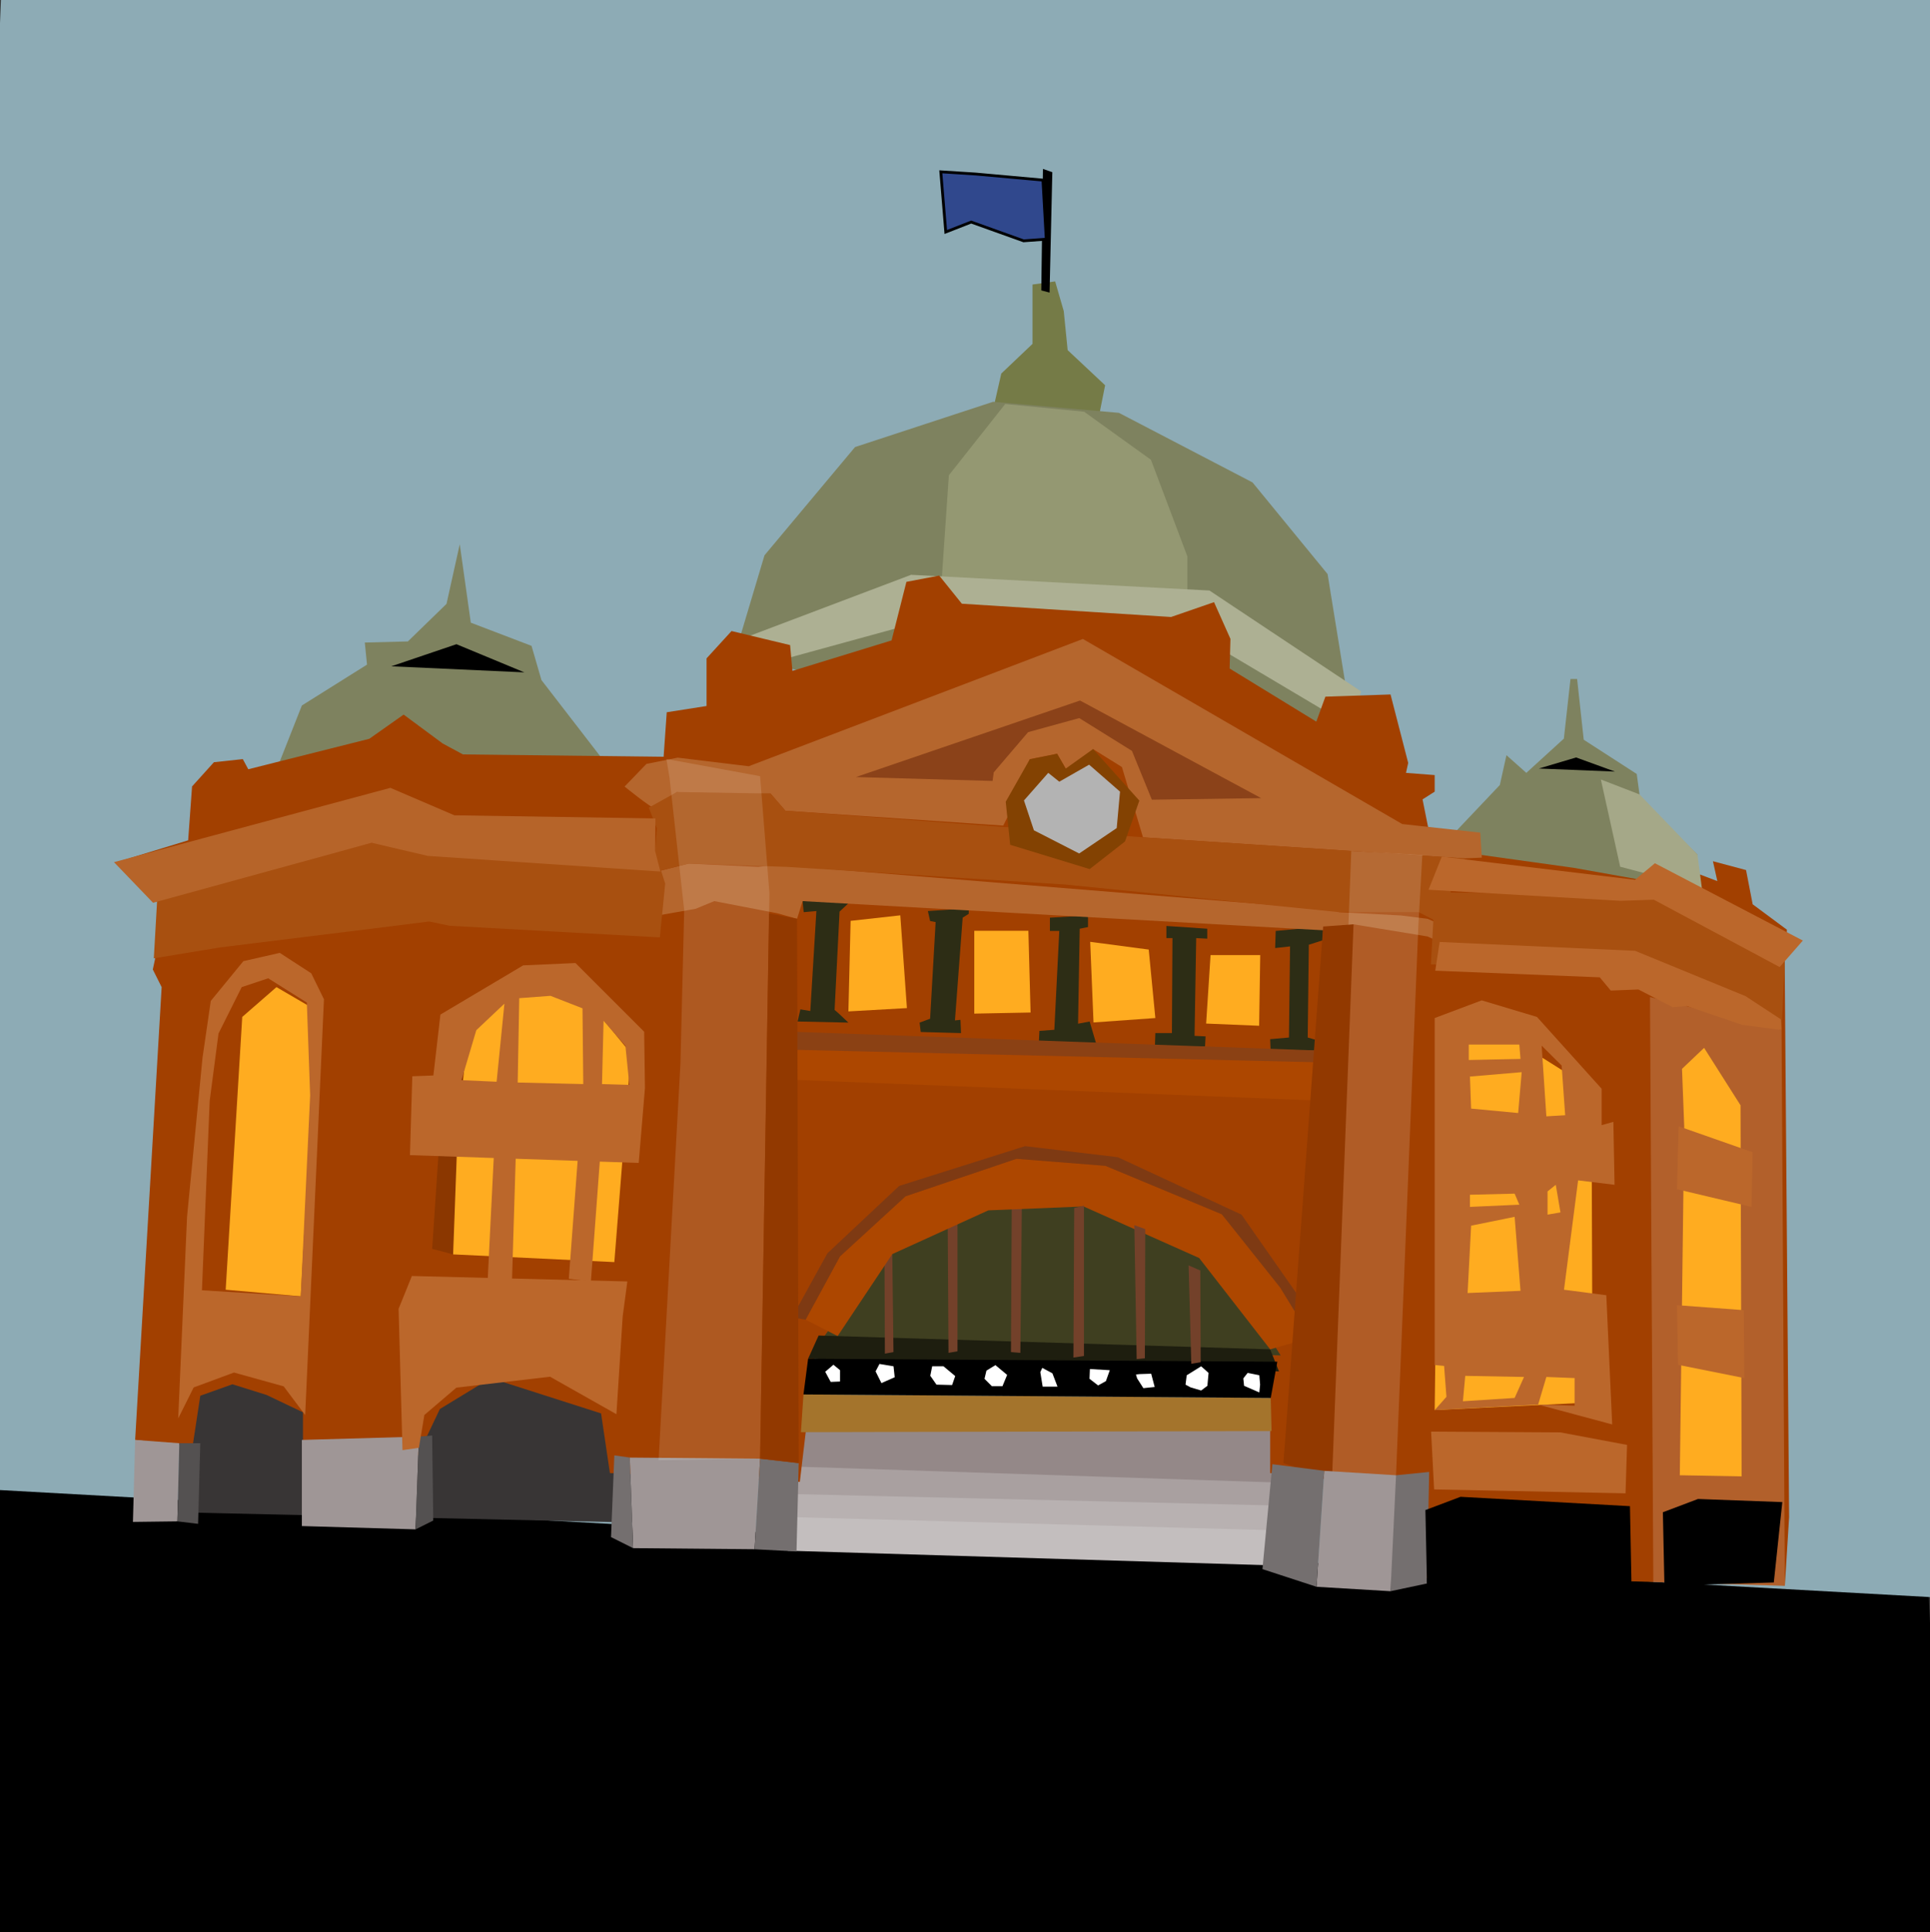 <?xml version="1.0" encoding="UTF-8" standalone="no"?>
<svg
   xmlns:dc="http://purl.org/dc/elements/1.1/"
   xmlns:cc="http://creativecommons.org/ns#"
   xmlns:rdf="http://www.w3.org/1999/02/22-rdf-syntax-ns#"
   xmlns:svg="http://www.w3.org/2000/svg"
   xmlns="http://www.w3.org/2000/svg"
   viewBox="0 0 690 690.667"
   height="690.667"
   width="690"
   id="svg8434"
   version="1.1">
  <rect x="0" y="0" width="690" height="690.667" fill="#333333" stroke="none"/>
  <defs
     id="defs8438" />
  <path
     id="path9683"
     d="m -4.739,532.331 692.37,5.968 6.822,152.368 H 0 Z"
     style="fill:#000000;stroke:#000000;stroke-width:1px;stroke-linecap:butt;stroke-linejoin:miter;stroke-opacity:1" />
  <path
     id="path1055-3"
     d="M -4.739,532.331 -6.776,173.379 0.604,-6.422 C 235.734,-11.23 524.516,-0.234 705.413,-3.673 l -8.355,421.53 9.147,153.886 z"
     style="fill:#8dabb5;fill-opacity:1;stroke:none;stroke-width:8.538px;stroke-linecap:butt;stroke-linejoin:miter;stroke-opacity:1" />
  <g
     transform="translate(-48,4)"
     id="g9657">
    <path
       style="fill:#7e825f;fill-opacity:1;stroke:none;stroke-width:1px;stroke-linecap:butt;stroke-linejoin:miter;stroke-opacity:1"
       d="m 147.189,270.28 8.732,-22.113 23.289,-14.605 -0.789,-7.895 15.395,-0.395 13.816,-13.421 4.737,-21.316 3.947,28.026 21.711,8.289 3.553,12.237 24.378,31.587 z"
       id="path9005" />
    <path
       style="fill:#757b47;fill-opacity:1;stroke:none;stroke-width:1px;stroke-linecap:butt;stroke-linejoin:miter;stroke-opacity:1"
       d="m 407.927,153.801 c 0,-1.396 -0.558,-13.398 -0.558,-13.398 l -4.187,1.396 2.791,-12.281 11.165,-10.607 V 97.698 l 8.095,-1.116 3.07,10.607 1.396,13.956 13.398,12.56 -2.791,13.956 -0.279,10.327 z"
       id="path9233" />
    <path
       style="fill:#7e825f;fill-opacity:1;stroke:none;stroke-width:1px;stroke-linecap:butt;stroke-linejoin:miter;stroke-opacity:1"
       d="m 312.237,224.877 1.184,5.921 21.316,5.132 -2.368,9.868 38.289,-11.053 1.579,-18.553 20.526,6.711 76.579,5.526 50.921,37.5 13.026,-13.816 -3.553,-7.105 -7.105,-43.816 -26.842,-32.763 -47.763,-24.868 -45,-3.947 -49.342,16.184 -32.368,38.684 z"
       id="path9003" />
    <path
       style="fill:#949872;fill-opacity:1;stroke:none;stroke-width:1px;stroke-linecap:butt;stroke-linejoin:miter;stroke-opacity:1"
       d="m 384.474,206.127 2.763,-40.263 20.131,-25.461 28.224,2.763 23.882,17.171 13.026,34.539 v 20.132 l -61.579,-1.776 z"
       id="path9085" />
    <path
       style="fill:#adb093;fill-opacity:1;stroke:none;stroke-width:1px;stroke-linecap:butt;stroke-linejoin:miter;stroke-opacity:1"
       d="m 310.36,225.418 -0.248,11.148 70.161,-19.235 99.824,8.086 51.428,30.55 3.054,-12.855 -54.195,-36.045 -106.652,-5.614 z"
       id="path9191" />
    <path
       style="fill:#000000;fill-opacity:1;stroke:none;stroke-width:1px;stroke-linecap:butt;stroke-linejoin:miter;stroke-opacity:1"
       d="m 420.272,99.792 0.592,-43.421 3.355,1.184 -0.987,43.026 z"
       id="path9235-0" />
    <path
       style="fill:#30488d;fill-opacity:1;stroke:#000000;stroke-width:1px;stroke-linecap:butt;stroke-linejoin:miter;stroke-opacity:1"
       d="m 420.864,60.371 -24.079,-2.171 -12.434,-0.789 1.776,21.513 9.079,-3.553 18.75,6.711 8.092,-0.592 z"
       id="path9237-6" />
    <path
       style="fill:#383535;fill-opacity:1;stroke:none;stroke-width:1px;stroke-linecap:butt;stroke-linejoin:miter;stroke-opacity:1"
       d="m 115.362,536.621 2.664,-64.638 188.684,19.737 -11.842,48.947 z"
       id="path9073" />
    <path
       style="fill:#948888;fill-opacity:1;stroke:none;stroke-width:1px;stroke-linecap:butt;stroke-linejoin:miter;stroke-opacity:1"
       d="m 334.387,522.636 175.846,5.582 -2.931,-22.051 -176.405,-2.373 -0.698,20.236 z"
       id="path9149" />
    <path
       style="fill:#a9a0a0;fill-opacity:1;stroke:none;stroke-width:1px;stroke-linecap:butt;stroke-linejoin:miter;stroke-opacity:1"
       d="m 330.789,520.14 -1.119,13.728 178.777,5.582 0.419,-13.398 z"
       id="path9151" />
    <path
       style="fill:#a24000;fill-opacity:1;stroke:none;stroke-width:1px;stroke-linecap:butt;stroke-linejoin:miter;stroke-opacity:1"
       d="m 115.267,296.356 1.396,-19.259 7.815,-8.653 10.328,-1.116 1.954,3.629 43.264,-10.886 12.281,-8.653 13.956,10.327 7.257,3.908 71.734,0.837 1.117,-15.91 14.235,-2.233 v -17.026 l 8.932,-9.769 20.934,5.024 0.837,9.211 35.448,-10.886 5.303,-20.934 11.723,-2.233 8.095,10.048 74.804,4.745 15.352,-5.303 5.862,13.119 -0.279,10.607 30.983,18.98 3.246,-8.921 23.29,-0.789 6.316,24.474 -0.789,3.553 10.263,0.789 v 5.921 l -4.342,2.763 2.368,11.842 59.211,5.526 v -9.079 l 12.632,-10.263 10.263,7.5 1.184,16.184 19.737,7.5 -1.579,-7.105 11.842,3.158 2.368,12.237 12.237,9.079 -0.789,11.842 1.579,198.158 -1.523,24.513 -54.186,-1.579 -75.491,-1.264 1.723,-35.043 -33.943,-0.048 -22.105,-2.368 v -44.211 l -42.632,-44.211 -53.684,-8.684 -44.211,22.105 -22.105,31.579 -5.526,46.579 -67.895,-3.158 -3.158,-21.316 -39.474,-12.632 -18.158,11.053 -7.895,16.579 -41.053,-1.579 2e-5,-13.816 -12.985,-6.195 -12.244,-3.83 -11.482,4.103 -2.763,18.158 -20.526,-2.368 9.474,-161.842 -3.158,-6.316 2.368,-11.053 -0.789,-14.211 -13.421,-13.421 z"
       id="path9047" />
    <path
       style="fill:#b8b1b1;fill-opacity:1;stroke:none;stroke-width:1px;stroke-linecap:butt;stroke-linejoin:miter;stroke-opacity:1"
       d="m 326.572,529.893 -0.419,9.909 187.709,3.629 0.279,-9.071 z"
       id="path9153" />
    <path
       style="fill:#a4742c;fill-opacity:1;stroke:none;stroke-width:1px;stroke-linecap:butt;stroke-linejoin:miter;stroke-opacity:1"
       d="m 335.253,494.421 -0.91,13.483 168.257,-0.395 -0.296,-11.842 z"
       id="path9021" />
    <path
       style="fill:#3f3f20;fill-opacity:1;stroke:none;stroke-width:1px;stroke-linecap:butt;stroke-linejoin:miter;stroke-opacity:1"
       d="m 341.447,475.338 21.711,-30 42.632,-19.934 51.711,1.382 28.816,22.697 19.539,30.987 -125.329,-3.947 z"
       id="path8987" />
    <path
       style="fill:#1e1e0f;fill-opacity:1;stroke:none;stroke-width:1px;stroke-linecap:butt;stroke-linejoin:miter;stroke-opacity:1"
       d="m 340.658,473.364 -3.75,8.289 168.355,4.539 -3.158,-7.895 z"
       id="path9019" />
    <path
       style="fill:#73412a;fill-opacity:1;stroke:none;stroke-width:1px;stroke-linecap:butt;stroke-linejoin:miter;stroke-opacity:1"
       d="m 364.219,446.339 0.14,33.495 3.07,-0.558 -0.419,-35.03 z"
       id="path9179" />
    <path
       style="fill:#000000;fill-opacity:1;stroke:none;stroke-width:1px;stroke-linecap:butt;stroke-linejoin:miter;stroke-opacity:1"
       d="m 336.908,481.654 -1.655,12.767 167.05,1.246 2.348,-12.945 z"
       id="path9145" />
    <path
       style="fill:#ffffff;fill-opacity:0.171;stroke:none;stroke-width:1px;stroke-linecap:butt;stroke-linejoin:miter;stroke-opacity:1"
       d="m 637.895,352.377 1.184,209.211 47.03,1.224 -1.173,-198.667 z"
       id="path9354" />
    <path
       style="fill:#73412a;fill-opacity:1;stroke:none;stroke-width:1px;stroke-linecap:butt;stroke-linejoin:miter;stroke-opacity:1"
       d="m 386.828,433.22 0.279,46.334 3.21,-0.558 v -47.451 z"
       id="path9181" />
    <path
       style="fill:#73412a;fill-opacity:1;stroke:none;stroke-width:1px;stroke-linecap:butt;stroke-linejoin:miter;stroke-opacity:1"
       d="m 409.716,426.382 -0.279,52.893 3.349,0.279 0.558,-54.568 z"
       id="path9183" />
    <path
       style="fill:#ffac20;fill-opacity:1;stroke:none;stroke-width:1px;stroke-linecap:butt;stroke-linejoin:miter;stroke-opacity:1"
       d="m 128.684,456.982 5.921,-97.5 12.237,-10.658 14.211,8.289 -5.526,102.237 z"
       id="path8989" />
    <path
       style="fill:#8b3700;fill-opacity:1;stroke:none;stroke-width:1px;stroke-linecap:butt;stroke-linejoin:miter;stroke-opacity:1"
       d="m 202.5,442.377 4.737,-71.053 6.711,-0.395 L 210,444.351 Z"
       id="path9360" />
    <path
       style="fill:#ffac20;fill-opacity:1;stroke:none;stroke-width:1px;stroke-linecap:butt;stroke-linejoin:miter;stroke-opacity:1"
       d="M 211.579,401.325 210,444.351 l 57.632,2.763 5.921,-74.605 -21.316,-26.053 -22.895,-0.789 -13.816,17.368 z"
       id="path8993" />
    <path
       style="fill:#ffac20;fill-opacity:1;stroke:none;stroke-width:1px;stroke-linecap:butt;stroke-linejoin:miter;stroke-opacity:1"
       d="m 352.105,325.14 -0.789,32.368 20.921,-1.184 -2.368,-33.158 z"
       id="path8995" />
    <path
       style="fill:#ffac20;fill-opacity:1;stroke:none;stroke-width:1px;stroke-linecap:butt;stroke-linejoin:miter;stroke-opacity:1"
       d="m 396.316,328.693 v 29.605 l 20.132,-0.395 -0.789,-29.211 z"
       id="path8997" />
    <path
       style="fill:#ffac20;fill-opacity:1;stroke:none;stroke-width:1px;stroke-linecap:butt;stroke-linejoin:miter;stroke-opacity:1"
       d="m 437.763,332.64 1.184,28.816 22.105,-1.579 -2.368,-24.474 z"
       id="path8999" />
    <path
       style="fill:#ffac20;fill-opacity:1;stroke:none;stroke-width:1px;stroke-linecap:butt;stroke-linejoin:miter;stroke-opacity:1"
       d="m 480.789,337.377 -1.579,24.474 18.947,0.789 0.395,-25.263 z"
       id="path9001" />
    <path
       style="fill:#7e825f;fill-opacity:1;stroke:none;stroke-width:1px;stroke-linecap:butt;stroke-linejoin:miter;stroke-opacity:1"
       d="m 562.5,299.482 21.711,-22.895 2.368,-10.658 7.105,6.316 13.421,-12.237 2.368,-21.316 h 2.368 l 2.368,21.711 18.947,12.237 1.184,8.684 20.526,20.132 v 12.632 L 610.658,306.193 Z"
       id="path9007" />
    <path
       style="fill:#a5a888;fill-opacity:1;stroke:none;stroke-width:1px;stroke-linecap:butt;stroke-linejoin:miter;stroke-opacity:1"
       d="m 627.237,305.798 -6.908,-31.184 13.816,5.329 20.724,21.513 1.579,12.039 z"
       id="path9227" />
    <path
       style="fill:#ffac20;fill-opacity:1;stroke:none;stroke-width:1px;stroke-linecap:butt;stroke-linejoin:miter;stroke-opacity:1"
       d="m 562.5,373.298 21.316,-9.079 33.157,20.921 0.395,112.105 -56.448,2.762 z"
       id="path9009" />
    <path
       style="fill:#ffac20;fill-opacity:1;stroke:none;stroke-width:1px;stroke-linecap:butt;stroke-linejoin:miter;stroke-opacity:1"
       d="m 650.132,398.561 -0.789,-20.526 7.895,-7.5 13.026,20.526 0.395,132.632 -22.105,-0.395 z"
       id="path9011" />
    <path
       style="fill:none;stroke:none;stroke-width:1px;stroke-linecap:butt;stroke-linejoin:miter;stroke-opacity:1"
       d="m 202.105,541.456 2.368,-44.605 29.605,-14.211 29.605,13.026 2.763,49.737 z"
       id="path9013" />
    <path
       style="fill:none;stroke:none;stroke-width:1px;stroke-linecap:butt;stroke-linejoin:miter;stroke-opacity:1"
       d="m 118.421,540.272 1.184,-45.395 18.158,-7.895 18.553,13.816 -2.368,41.053 z"
       id="path9015" />
    <path
       style="fill:none;stroke:none;stroke-width:1px;stroke-linecap:butt;stroke-linejoin:miter;stroke-opacity:1"
       d="m 335.921,550.535 -1.579,-42.632 h 166.974 l -0.789,49.737 z"
       id="path9017" />
    <path
       style="fill:#9f9696;fill-opacity:1;stroke:none;stroke-width:1px;stroke-linecap:butt;stroke-linejoin:miter;stroke-opacity:1"
       d="m 273.158,516.982 46.579,0.395 -1.974,32.368 -43.421,-0.395 z"
       id="path9049" />
    <path
       style="fill:#9f9696;fill-opacity:1;stroke:none;stroke-width:1px;stroke-linecap:butt;stroke-linejoin:miter;stroke-opacity:1"
       d="m 155.921,510.667 41.842,-1.184 -1.184,33.158 -40.658,-1.184 z"
       id="path9051" />
    <path
       style="fill:#9f9696;fill-opacity:1;stroke:none;stroke-width:1px;stroke-linecap:butt;stroke-linejoin:miter;stroke-opacity:1"
       d="m 96.316,510.667 15.789,1.184 -0.691,27.928 -15.888,0.197 z"
       id="path9053" />
    <path
       style="fill:#545151;fill-opacity:1;stroke:none;stroke-width:1px;stroke-linecap:butt;stroke-linejoin:miter;stroke-opacity:1"
       d="m 112.105,511.851 h 7.5 l -0.789,28.816 -7.401,-0.888 z"
       id="path9055" />
    <path
       style="fill:#545151;fill-opacity:1;stroke:none;stroke-width:1px;stroke-linecap:butt;stroke-linejoin:miter;stroke-opacity:1"
       d="m 197.763,509.482 -1.184,33.158 6.316,-3.158 -0.395,-30.395 z"
       id="path9057" />
    <path
       style="fill:#746f6f;fill-opacity:1;stroke:none;stroke-width:1px;stroke-linecap:butt;stroke-linejoin:miter;stroke-opacity:1"
       d="m 267.632,516.193 5.526,0.789 1.184,32.368 -7.895,-3.947 z"
       id="path9059" />
    <path
       style="fill:#c3bebe;fill-opacity:1;stroke:none;stroke-width:1px;stroke-linecap:butt;stroke-linejoin:miter;stroke-opacity:1"
       d="m 328.944,542.035 0.698,8.234 184.499,5.582 1.256,-12.56 -188.965,-5.164 z"
       id="path9155" />
    <path
       style="fill:#746f6f;fill-opacity:1;stroke:none;stroke-width:1px;stroke-linecap:butt;stroke-linejoin:miter;stroke-opacity:1"
       d="m 319.737,517.377 13.816,1.579 -0.789,31.579 -15,-0.789 z"
       id="path9061" />
    <path
       style="fill:#746f6f;fill-opacity:1;stroke:none;stroke-width:1px;stroke-linecap:butt;stroke-linejoin:miter;stroke-opacity:1"
       d="m 547.105,523.298 11.842,-1.184 -0.789,39.868 -13.026,2.763 V 526.851 Z"
       id="path9067" />
    <path
       style="fill:none;stroke:none;stroke-width:1px;stroke-linecap:butt;stroke-linejoin:miter;stroke-opacity:1"
       d="m 333.158,530.404 167.763,8.289 -1.579,18.158 -166.579,-6.316 z"
       id="path9069" />
    <path
       style="fill:#2d2d15;fill-opacity:1;stroke:none;stroke-width:1px;stroke-linecap:butt;stroke-linejoin:miter;stroke-opacity:1"
       d="m 334.934,318.088 0.395,3.947 4.54,-0.395 -2.171,35.724 -3.553,-0.592 -0.987,4.342 18.158,0.395 -3.553,-3.355 -1.382,-1.184 1.776,-35.132 2.961,-2.763 -0.197,-1.776 z"
       id="path9075" />
    <path
       style="fill:#2d2d15;fill-opacity:1;stroke:none;stroke-width:1px;stroke-linecap:butt;stroke-linejoin:miter;stroke-opacity:1"
       d="m 379.737,321.64 0.789,3.553 1.974,0.395 -1.974,34.539 -3.75,1.382 0.395,3.355 14.408,0.395 -0.197,-4.737 -1.974,0.197 2.763,-36.711 2.171,-1.382 v -1.974 z"
       id="path9077" />
    <path
       style="fill:#2d2d15;fill-opacity:1;stroke:none;stroke-width:1px;stroke-linecap:butt;stroke-linejoin:miter;stroke-opacity:1"
       d="m 423.355,324.009 v 4.737 h 3.355 l -1.776,35.329 -5.329,0.395 -0.197,4.145 20.724,1.184 -2.566,-8.684 -4.145,0.789 0.592,-33.947 2.961,-0.592 v -4.145 z"
       id="path9079" />
    <path
       style="fill:#2d2d15;fill-opacity:1;stroke:none;stroke-width:1px;stroke-linecap:butt;stroke-linejoin:miter;stroke-opacity:1"
       d="m 465,326.969 v 4.342 h 2.171 l -0.197,33.947 h -5.921 l -0.197,5.724 17.96,-0.987 0.197,-3.553 -3.947,-0.197 0.592,-34.934 3.947,0.197 v -3.553 z"
       id="path9081" />
    <path
       style="fill:#2d2d15;fill-opacity:1;stroke:none;stroke-width:1px;stroke-linecap:butt;stroke-linejoin:miter;stroke-opacity:1"
       d="m 504.079,328.746 -0.197,6.118 5.329,-0.592 -0.395,32.566 -6.71,0.592 0.197,4.934 h 17.96 v -4.145 l -4.737,-1.382 0.395,-33.158 4.934,-1.579 0.197,-4.934 z"
       id="path9083" />
    <path
       style="fill:#b5662d;fill-opacity:1;stroke:none;stroke-width:1px;stroke-linecap:butt;stroke-linejoin:miter;stroke-opacity:1"
       d="m 282.466,285.232 c -2.233,-0.837 -11.165,-8.095 -11.165,-8.095 l 7.815,-8.095 11.165,-2.233 25.4,3.07 119.464,-45.497 114.16,66.152 27.912,3.07 0.558,8.932 -6.141,0.279 -114.998,-7.536 -7.536,-25.121 -10.328,-6.42 -1.396,5.582 -8.374,1.396 -3.07,-5.303 -9.769,1.954 -7.815,20.376 -1.675,3.349 -77.875,-5.303 -5.303,-6.141 -25.679,0.279 -7.815,-0.837 -8.653,6.141 -1.396,-0.558 z"
       id="path9087-0" />
    <path
       style="fill:#b5662d;fill-opacity:1;stroke:none;stroke-width:1px;stroke-linecap:butt;stroke-linejoin:miter;stroke-opacity:1"
       d="m 281.645,307.825 1.579,15.395 13.421,-2.368 6.711,-2.763 22.5,4.342 7.105,1.974 1.974,-6.316 190.263,10.658 6.71,-2.368 26.447,4.342 4.342,1.974 3.553,5.132 0.395,-9.868 -8.29,-3.553 -9.474,-1.184 -22.105,-1.184 -1.974,-0.789 -199.737,-16.184 -5.921,0.789 -24.868,-1.184 z"
       id="path9089-6" />
    <path
       style="fill:#a85010;fill-opacity:1;stroke:none;stroke-width:1px;stroke-linecap:butt;stroke-linejoin:miter;stroke-opacity:1"
       d="m 279.954,284.674 2.875,7.361 -1.184,15.789 v 0 l 12.632,-3.158 35.132,1.184 99.474,6.316 97.895,9.868 h 28.421 l 11.447,5.921 v -15.789 l 4.737,-2.763 0.254,-6.587 -114.998,-7.536 -127.837,-9.49 -5.303,-6.141 -33.495,-0.558 z"
       id="path9091-3" />
    <path
       style="fill:#834202;fill-opacity:1;stroke:none;stroke-width:1px;stroke-linecap:butt;stroke-linejoin:miter;stroke-opacity:1"
       d="m 407.566,282.561 1.579,15.395 28.421,8.684 12.632,-9.868 5.132,-14.605 -16.555,-18.427 -9.769,6.978 -3.07,-5.303 -9.769,1.954 z"
       id="path9093-2" />
    <path
       style="opacity:0.129;fill:#ffffff;fill-opacity:1;stroke:none;stroke-width:1px;stroke-linecap:butt;stroke-linejoin:miter;stroke-opacity:1"
       d="m 287.359,273.984 5.247,47.342 -1.339,54.817 -7.815,141.794 36.286,-0.558 3.349,-202.084 -3.349,-41.868 -33.495,-6.141 z"
       id="path9131" />
    <path
       style="opacity:0.151;fill:#ffffff;fill-opacity:1;stroke:none;stroke-width:1px;stroke-linecap:butt;stroke-linejoin:miter;stroke-opacity:1"
       d="m 531.099,300.18 -8.954,231.448 24.96,-8.33 7.984,-196.463 1.417,-25.215 z"
       id="path9133" />
    <path
       style="fill:#ad4700;fill-opacity:1;stroke:none;stroke-width:1px;stroke-linecap:butt;stroke-linejoin:miter;stroke-opacity:1"
       d="m 326.933,366.945 -0.558,14.793 197.618,7.815 1.117,-17.864 z"
       id="path9135" />
    <path
       style="fill:#8b4114;fill-opacity:1;stroke:none;stroke-width:1px;stroke-linecap:butt;stroke-linejoin:miter;stroke-opacity:1"
       d="m 329.445,364.712 -1.117,6.42 198.176,4.745 -1.396,-4.187 z"
       id="path9137" />
    <path
       style="fill:#ad4700;fill-opacity:1;stroke:none;stroke-width:1px;stroke-linecap:butt;stroke-linejoin:miter;stroke-opacity:1"
       d="m 347.472,473.553 -11.444,-5.862 12.281,-22.609 23.446,-21.492 39.635,-13.398 31.82,2.512 41.589,17.306 18.98,22.051 12.839,22.051 -14.514,4.187 -25.4,-32.657 -41.31,-18.422 -34.053,1.396 -34.332,15.631 z"
       id="path9139" />
    <path
       style="fill:#73412a;fill-opacity:1;stroke:none;stroke-width:1px;stroke-linecap:butt;stroke-linejoin:miter;stroke-opacity:1"
       d="m 432.046,427.777 -0.279,53.452 3.768,-0.558 v -53.731 z"
       id="path9185" />
    <path
       style="fill:#73412a;fill-opacity:1;stroke:none;stroke-width:1px;stroke-linecap:butt;stroke-linejoin:miter;stroke-opacity:1"
       d="m 453.538,433.918 0.837,47.869 2.931,-0.279 0.14,-46.195 z"
       id="path9187" />
    <path
       style="fill:#73412a;fill-opacity:1;stroke:none;stroke-width:1px;stroke-linecap:butt;stroke-linejoin:miter;stroke-opacity:1"
       d="m 472.937,448.293 0.977,35.169 3.349,-0.558 -0.14,-32.797 z"
       id="path9189" />
    <path
       style="fill:#b3b3b3;stroke:none;stroke-width:1px;stroke-linecap:butt;stroke-linejoin:miter;stroke-opacity:1"
       d="m 414.079,282.114 3.553,10.658 16.184,8.289 13.421,-9.079 1.184,-13.026 -11.043,-9.634 -10.668,6.081 -3.947,-3.158 z"
       id="path9141" />
    <path
       style="fill:#ffffff;fill-opacity:1;stroke:none;stroke-width:1px;stroke-linecap:butt;stroke-linejoin:miter;stroke-opacity:1"
       d="m 343.029,486.31 1.954,3.629 3.349,-0.14 v -4.047 l -2.373,-1.954 z"
       id="path9157" />
    <path
       style="fill:#ffffff;fill-opacity:1;stroke:none;stroke-width:1px;stroke-linecap:butt;stroke-linejoin:miter;stroke-opacity:1"
       d="m 361.033,486.171 2.093,4.187 4.745,-2.093 -0.419,-3.908 -5.024,-0.837 z"
       id="path9159" />
    <path
       style="fill:#ffffff;fill-opacity:1;stroke:none;stroke-width:1px;stroke-linecap:butt;stroke-linejoin:miter;stroke-opacity:1"
       d="m 380.571,487.706 2.233,3.21 5.582,0.14 1.117,-3.21 -4.187,-3.489 h -4.047 l -0.837,4.187 z"
       id="path9161" />
    <path
       style="fill:#ffffff;fill-opacity:1;stroke:none;stroke-width:1px;stroke-linecap:butt;stroke-linejoin:miter;stroke-opacity:1"
       d="m 400.668,485.892 -0.698,2.931 2.652,2.652 h 3.768 l 1.675,-4.047 -4.187,-3.489 z"
       id="path9163" />
    <path
       style="fill:#ffffff;fill-opacity:1;stroke:none;stroke-width:1px;stroke-linecap:butt;stroke-linejoin:miter;stroke-opacity:1"
       d="m 419.927,486.45 0.837,5.164 h 5.303 l -1.814,-4.745 -3.628,-1.954 z"
       id="path9165" />
    <path
       style="fill:#ffffff;fill-opacity:1;stroke:none;stroke-width:1px;stroke-linecap:butt;stroke-linejoin:miter;stroke-opacity:1"
       d="m 437.651,485.333 -0.14,3.489 3.07,2.373 2.791,-1.535 1.396,-3.908 z"
       id="path9167" />
    <path
       style="fill:#ffffff;fill-opacity:1;stroke:none;stroke-width:1px;stroke-linecap:butt;stroke-linejoin:miter;stroke-opacity:1"
       d="m 454.538,488.683 2.233,3.489 4.047,-0.419 -1.256,-4.745 -4.187,0.14 -1.256,0.14 z"
       id="path9169" />
    <path
       style="fill:#ffffff;fill-opacity:1;stroke:none;stroke-width:1px;stroke-linecap:butt;stroke-linejoin:miter;stroke-opacity:1"
       d="m 472.262,487.566 -0.419,3.349 1.814,0.977 3.768,1.116 2.233,-1.675 0.419,-4.606 -2.652,-2.373 z"
       id="path9171" />
    <path
       style="fill:#ffffff;fill-opacity:1;stroke:none;stroke-width:1px;stroke-linecap:butt;stroke-linejoin:miter;stroke-opacity:1"
       d="m 492.499,488.683 0.279,2.652 5.443,2.373 0.279,-2.791 -0.279,-3.349 -4.187,-0.837 z"
       id="path9173" />
    <path
       style="fill:#bb672b;fill-opacity:1;stroke:none;stroke-width:1px;stroke-linecap:butt;stroke-linejoin:miter;stroke-opacity:1"
       d="m 253.737,340.215 -18.701,0.838 -29.586,17.584 -2.512,21.771 -7.537,0.279 -0.838,28.191 29.951,1.021 -2.17,43.771 8.686,0.592 1.336,-44.096 22.145,0.756 -3.152,42.156 7.894,0.986 3.184,-42.871 13.91,0.475 2.232,-26.797 -0.279,-20.096 z m -8.932,11.723 11.443,4.467 0.279,27.074 -23.445,-0.559 0.559,-30.145 z m -16.469,2.791 -2.791,27.912 -12.56,-0.559 5.305,-17.863 z m 35.449,6.141 7.814,8.932 1.397,13.957 -9.77,-0.279 z"
       id="path9193" />
    <path
       style="fill:#bb672b;fill-opacity:1;stroke:none;stroke-width:1px;stroke-linecap:butt;stroke-linejoin:miter;stroke-opacity:1"
       d="m 148.026,336.587 -13.025,2.961 -11.645,14.209 -2.961,20.33 -5.525,56.842 -3.158,72.039 5.525,-11.053 14.408,-5.328 17.764,4.934 7.697,10.264 6.711,-148.619 -4.541,-9.275 z m -4.145,9.078 13.816,8.686 1.184,33.156 -3.355,71.844 -35.328,-2.172 2.764,-67.697 3.158,-24.08 8.289,-16.578 z"
       id="path9212" />
    <path
       style="fill:#a85010;fill-opacity:1;stroke:none;stroke-width:1px;stroke-linecap:butt;stroke-linejoin:miter;stroke-opacity:1"
       d="m 104.211,317.246 -1.219,21.297 23.725,-3.908 58.057,-7.165 16.655,-2.092 7.349,1.534 75.13,4.141 1.908,-19.213 -3.349,-10.607 -84.202,-3.257 -17.398,-0.743 z"
       id="path9215" />
    <path
       style="fill:#a85010;fill-opacity:1;stroke:none;stroke-width:1px;stroke-linecap:butt;stroke-linejoin:miter;stroke-opacity:1"
       d="m 561.006,315.019 -1.442,25.679 73.455,2.233 40.752,14.514 11.165,6.699 1.116,-24.004 -50.8,-24.563 z"
       id="path9217" />
    <path
       style="fill:#7e3a13;fill-opacity:1;stroke:none;stroke-width:1px;stroke-linecap:butt;stroke-linejoin:miter;stroke-opacity:1"
       d="m 336.028,467.692 12.281,-22.609 23.446,-21.492 39.635,-13.398 31.82,2.512 41.589,17.306 20.858,26.183 10.962,17.918 3.644,-3.313 -28.421,-40.658 -44.211,-20.526 -33.158,-3.947 -45,14.211 -25.658,24.079 -12.632,22.895 z"
       id="path9219" />
    <path
       style="fill:#8b4219;fill-opacity:1;stroke:none;stroke-width:1px;stroke-linecap:butt;stroke-linejoin:miter;stroke-opacity:1"
       d="m 354.014,273.741 80.108,-27.354 64.756,34.89 -39.077,0.558 -7.118,-17.445 -18.841,-11.723 -18.282,5.024 -12.281,14.375 -0.419,3.07 z"
       id="path9221" />
    <path
       style="fill:#b66429;fill-opacity:1;stroke:none;stroke-width:1px;stroke-linecap:butt;stroke-linejoin:miter;stroke-opacity:1"
       d="m 102.712,318.678 -13.956,-14.514 98.809,-26.563 22.888,9.815 71.873,1.116 -0.092,11.723 1.859,7.257 -83.13,-5.582 -20.097,-4.699 z"
       id="path9223" />
    <path
       style="fill:#bb672b;fill-opacity:1;stroke:none;stroke-width:1px;stroke-linecap:butt;stroke-linejoin:miter;stroke-opacity:1"
       d="m 563.463,302.183 69.079,8.289 7.105,-5.921 52.895,27.632 -8.29,9.474 -45,-24.079 -11.842,0.395 -68.684,-3.947 z"
       id="path9225" />
    <path
       style="fill:#000000;fill-opacity:1;stroke:none;stroke-width:1px;stroke-linecap:butt;stroke-linejoin:miter;stroke-opacity:1"
       d="m 558.158,561.982 -0.558,-26.237 12.56,-4.745 60.569,3.349 0.558,28.47 z"
       id="path9229" />
    <path
       style="fill:#000000;stroke:none;stroke-width:1px;stroke-linecap:butt;stroke-linejoin:miter;stroke-opacity:1"
       d="m 187.895,234.154 23.289,-7.895 24.276,10.066 z"
       id="path9231" />
    <path
       style="fill:#000000;stroke:none;stroke-width:0.535px;stroke-linecap:butt;stroke-linejoin:miter;stroke-opacity:1"
       d="m 598.167,270.693 13.313,-3.954 13.877,5.042 z"
       id="path9231-1" />
    <path
       style="fill:#bb672b;fill-opacity:1;stroke:none;stroke-width:1.032px;stroke-linecap:butt;stroke-linejoin:miter;stroke-opacity:1"
       d="m 577.731,353.561 -16.811,6.316 V 483.902 l 3.363,0.316 0.84,11.053 -4.203,4.736 36.984,-1.973 2.942,-9.869 10.088,0.395 v 9.869 l -13.03,-0.395 26.478,7.105 -2.102,-46.186 -15.128,-1.973 5.043,-39.08 13.028,1.58 -0.42,-22.5 -4.203,1.184 v -13.025 l -23.116,-25.658 z m -4.623,15.789 h 18.073 l 0.42,5.133 -18.493,0.395 z m 26.058,0.395 7.143,7.105 1.262,17.764 -6.725,0.395 z m -7.145,9.475 -1.26,14.605 -16.813,-1.58 -0.42,-11.447 z m 12.188,40.264 1.68,9.867 -4.623,0.791 v -8.291 z m -14.71,3.158 1.682,3.947 -17.653,0.789 v -4.342 z m 0,8.289 2.102,26.447 -18.913,0.789 1.26,-24.078 z m -17.651,56.842 21.013,0.395 -3.363,7.5 -18.491,1.184 z"
       id="path9282" />
    <path
       style="fill:#bb672b;fill-opacity:1;stroke:none;stroke-width:0.984px;stroke-linecap:butt;stroke-linejoin:miter;stroke-opacity:1"
       d="m 559.635,507.706 1.082,20.655 68.436,1.396 0.541,-17.306 -23.804,-4.466 z"
       id="path9314" />
    <path
       style="fill:#bb672b;fill-opacity:1;stroke:none;stroke-width:1px;stroke-linecap:butt;stroke-linejoin:miter;stroke-opacity:1"
       d="m 561.119,342.956 58.816,2.368 3.947,4.737 9.868,-0.395 12.237,6.316 5.132,-0.395 19.737,6.711 14.081,1.847 -0.265,-3.82 -12.632,-8.289 -39.474,-16.184 -69.868,-3.158 z"
       id="path9316" />
    <path
       style="fill:#bb672b;fill-opacity:1;stroke:none;stroke-width:1px;stroke-linecap:butt;stroke-linejoin:miter;stroke-opacity:1"
       d="m 190.506,463.799 4.745,-11.723 77.037,1.954 -1.675,12.56 -2.233,34.89 -23.725,-13.398 -33.495,3.908 -11.444,9.769 -1.954,11.723 -5.862,0.837 z"
       id="path9318-5" />
    <path
       style="fill:#bb672b;fill-opacity:1;stroke:none;stroke-width:1px;stroke-linecap:butt;stroke-linejoin:miter;stroke-opacity:1"
       d="m 648.132,398.561 -0.592,22.5 26.645,6.316 0.395,-19.539 z"
       id="path9335" />
    <path
       style="fill:#bb672b;fill-opacity:1;stroke:none;stroke-width:1px;stroke-linecap:butt;stroke-linejoin:miter;stroke-opacity:1"
       d="m 647.539,462.509 0.395,21.316 23.684,4.737 -0.197,-24.276 z"
       id="path9337" />
    <path
       style="fill:#000000;fill-opacity:1;stroke:none;stroke-width:1px;stroke-linecap:butt;stroke-linejoin:miter;stroke-opacity:1"
       d="m 643.055,562.761 -0.558,-26.237 12.56,-4.745 30.145,1.116 -3.041,28.732 z"
       id="path9229-5" />
    <path
       style="fill:#923900;fill-opacity:1;stroke:none;stroke-width:1px;stroke-linecap:butt;stroke-linejoin:miter;stroke-opacity:1"
       d="m 506.842,518.956 14.211,-191.789 10.855,-0.789 -7.697,198.5 z"
       id="path9356" />
    <path
       style="fill:#9f9696;fill-opacity:1;stroke:none;stroke-width:1px;stroke-linecap:butt;stroke-linejoin:miter;stroke-opacity:1"
       d="m 521.447,521.719 25.658,1.579 -1.974,41.447 -26.447,-1.579 z"
       id="path9065" />
    <path
       style="fill:#746f6f;fill-opacity:1;stroke:none;stroke-width:1px;stroke-linecap:butt;stroke-linejoin:miter;stroke-opacity:1"
       d="m 502.895,519.351 18.553,2.368 -2.763,41.447 -19.342,-6.316 z"
       id="path9063" />
    <path
       style="fill:#923900;fill-opacity:1;stroke:none;stroke-width:1px;stroke-linecap:butt;stroke-linejoin:miter;stroke-opacity:1"
       d="m 322.943,322.506 10.017,1.898 0.592,194.553 -13.816,-1.579 z"
       id="path9358" />
  </g>
</svg>
